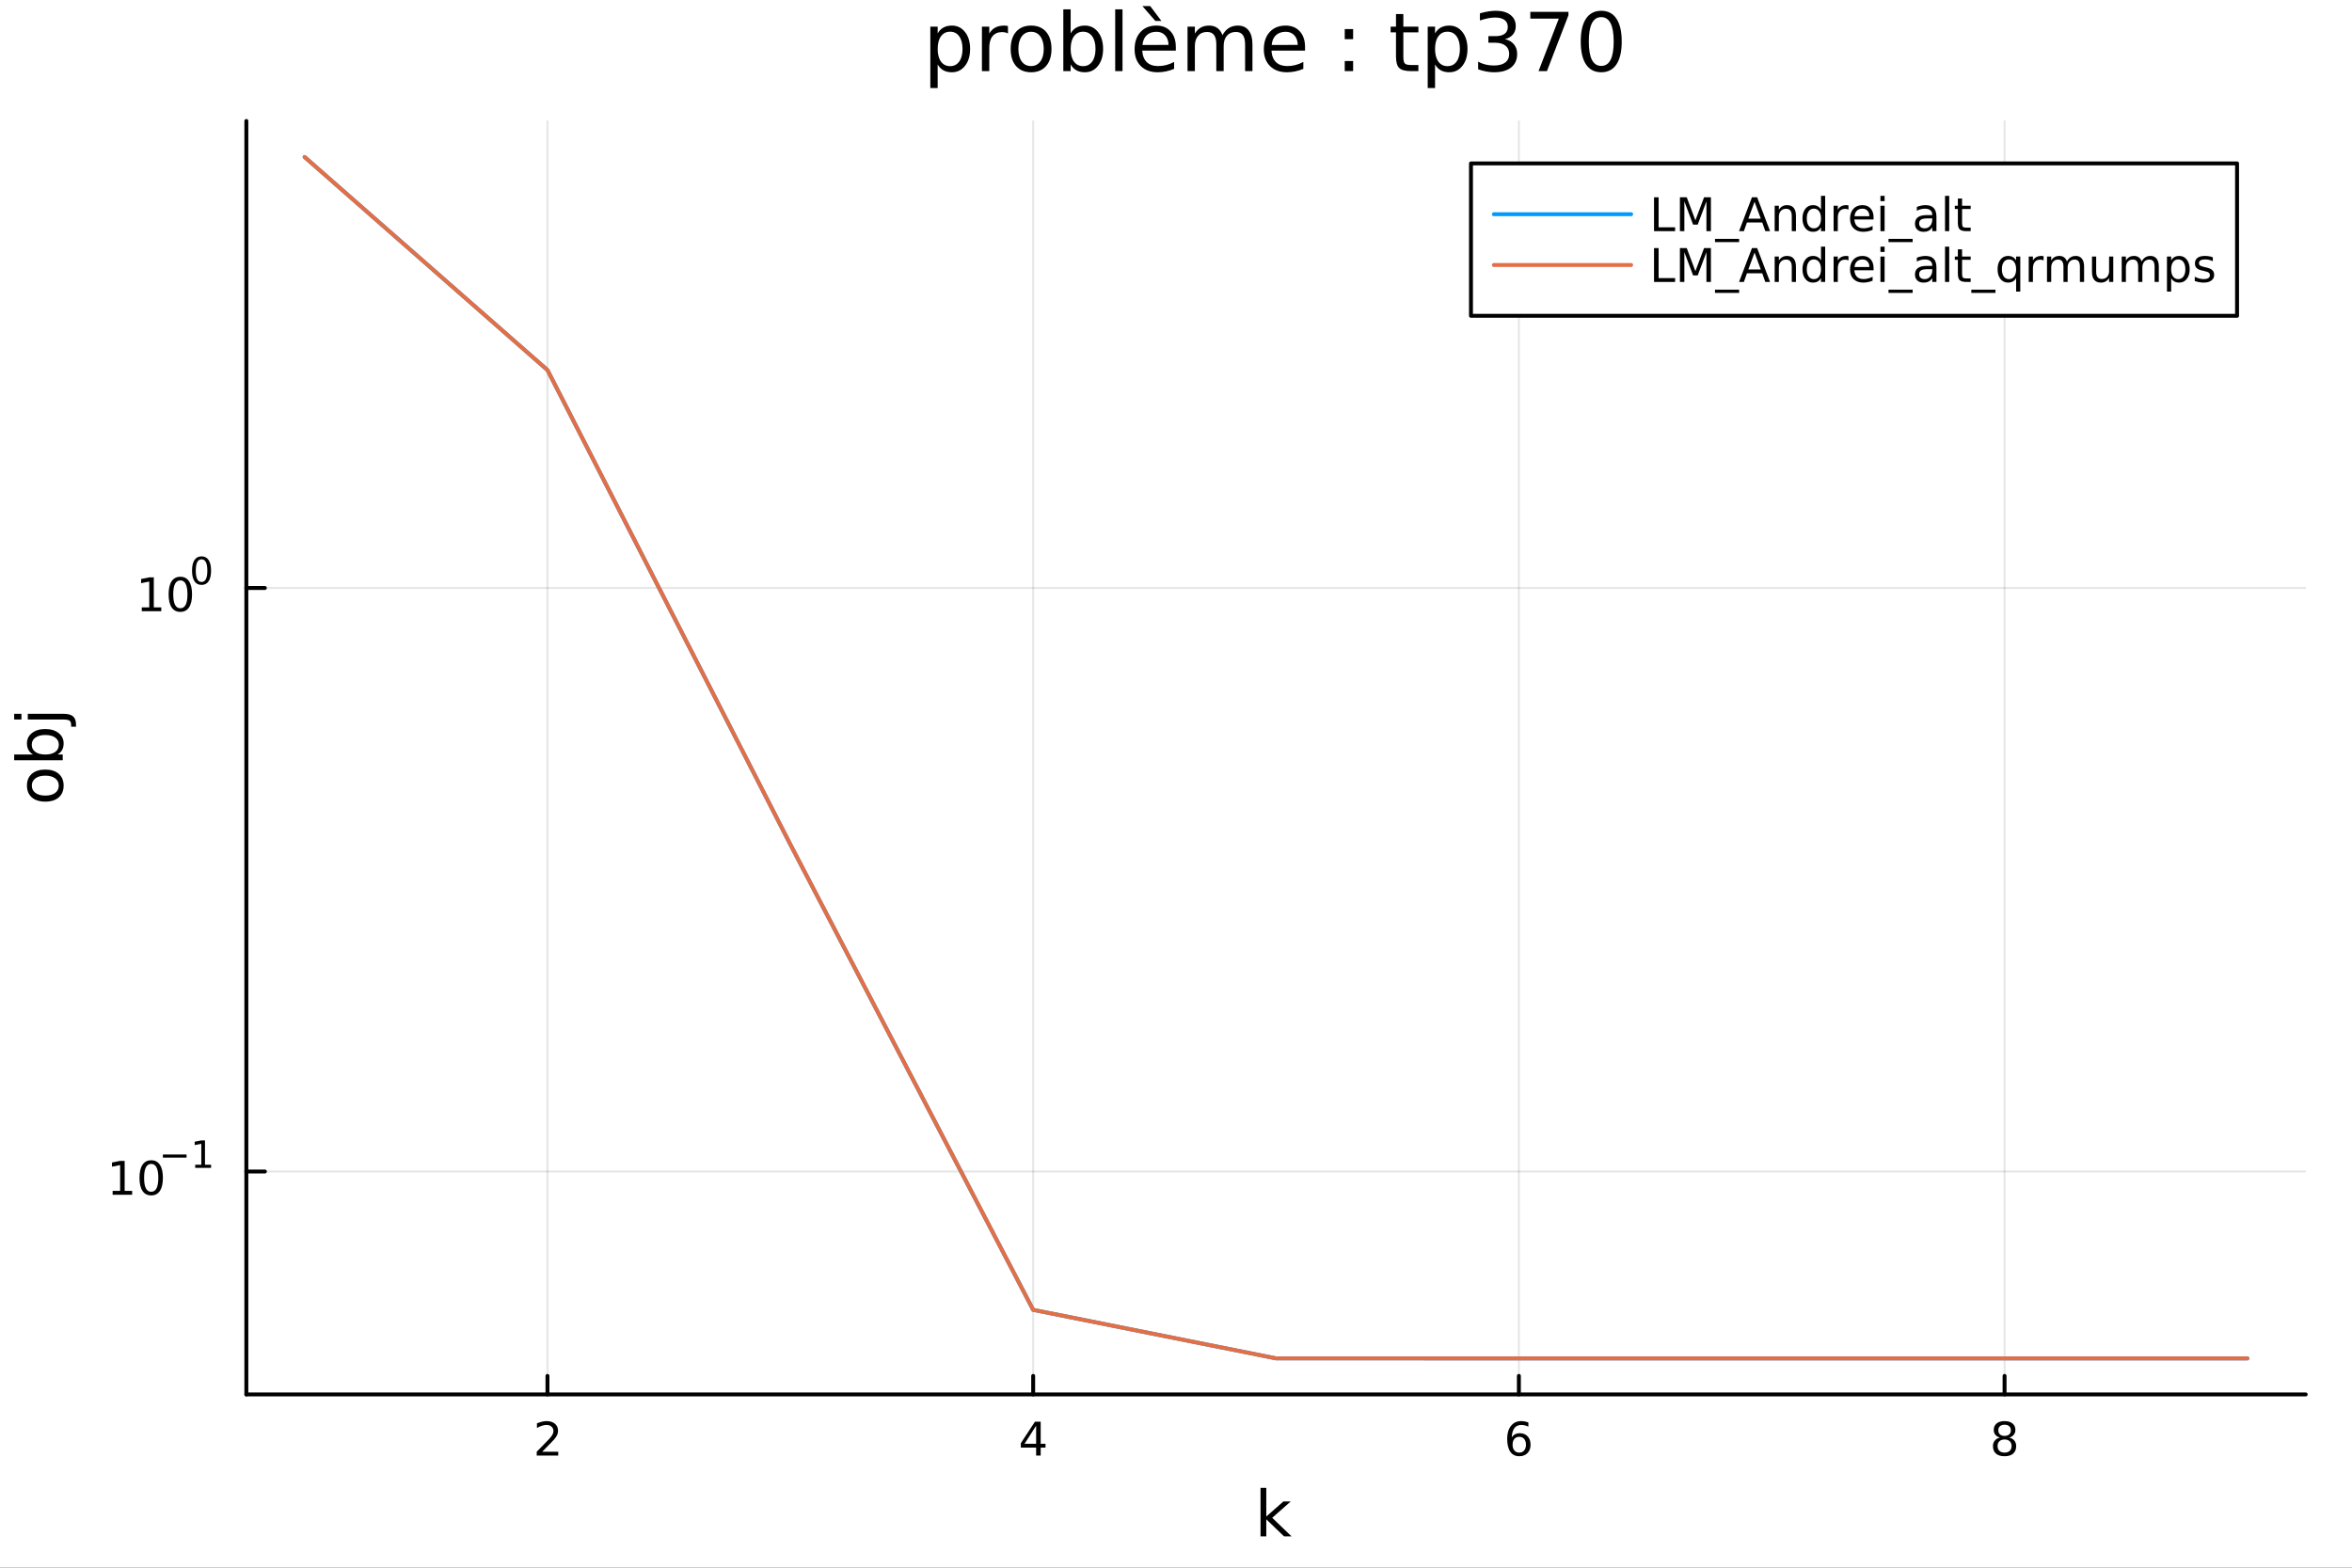 <?xml version="1.0" encoding="utf-8"?>
<svg xmlns="http://www.w3.org/2000/svg" xmlns:xlink="http://www.w3.org/1999/xlink" width="600" height="400" viewBox="0 0 2400 1600">
<rect x="0" y="0" width="2400" height="1600" fill="#333333" stroke="none"/>
<defs>
  <clipPath id="clip690">
    <rect x="0" y="0" width="2400" height="1600"/>
  </clipPath>
</defs>
<path clip-path="url(#clip690)" d="M0 1600 L2400 1600 L2400 0 L0 0  Z" fill="#ffffff" fill-rule="evenodd" fill-opacity="1"/>
<defs>
  <clipPath id="clip691">
    <rect x="480" y="0" width="1681" height="1600"/>
  </clipPath>
</defs>
<path clip-path="url(#clip690)" d="M251.372 1423.18 L2352.76 1423.18 L2352.76 123.472 L251.372 123.472  Z" fill="#ffffff" fill-rule="evenodd" fill-opacity="1"/>
<defs>
  <clipPath id="clip692">
    <rect x="251" y="123" width="2102" height="1301"/>
  </clipPath>
</defs>
<polyline clip-path="url(#clip692)" style="stroke:#000000; stroke-linecap:round; stroke-linejoin:round; stroke-width:2; stroke-opacity:0.1; fill:none" points="558.65,1423.18 558.65,123.472 "/>
<polyline clip-path="url(#clip692)" style="stroke:#000000; stroke-linecap:round; stroke-linejoin:round; stroke-width:2; stroke-opacity:0.1; fill:none" points="1054.26,1423.18 1054.26,123.472 "/>
<polyline clip-path="url(#clip692)" style="stroke:#000000; stroke-linecap:round; stroke-linejoin:round; stroke-width:2; stroke-opacity:0.1; fill:none" points="1549.87,1423.18 1549.87,123.472 "/>
<polyline clip-path="url(#clip692)" style="stroke:#000000; stroke-linecap:round; stroke-linejoin:round; stroke-width:2; stroke-opacity:0.1; fill:none" points="2045.48,1423.18 2045.48,123.472 "/>
<polyline clip-path="url(#clip690)" style="stroke:#000000; stroke-linecap:round; stroke-linejoin:round; stroke-width:4; stroke-opacity:1; fill:none" points="251.372,1423.18 2352.76,1423.18 "/>
<polyline clip-path="url(#clip690)" style="stroke:#000000; stroke-linecap:round; stroke-linejoin:round; stroke-width:4; stroke-opacity:1; fill:none" points="558.65,1423.18 558.65,1404.28 "/>
<polyline clip-path="url(#clip690)" style="stroke:#000000; stroke-linecap:round; stroke-linejoin:round; stroke-width:4; stroke-opacity:1; fill:none" points="1054.26,1423.18 1054.26,1404.28 "/>
<polyline clip-path="url(#clip690)" style="stroke:#000000; stroke-linecap:round; stroke-linejoin:round; stroke-width:4; stroke-opacity:1; fill:none" points="1549.87,1423.18 1549.87,1404.28 "/>
<polyline clip-path="url(#clip690)" style="stroke:#000000; stroke-linecap:round; stroke-linejoin:round; stroke-width:4; stroke-opacity:1; fill:none" points="2045.48,1423.18 2045.48,1404.28 "/>
<path clip-path="url(#clip690)" d="M553.303 1481.64 L569.622 1481.64 L569.622 1485.58 L547.678 1485.58 L547.678 1481.64 Q550.34 1478.89 554.923 1474.26 Q559.53 1469.61 560.71 1468.27 Q562.956 1465.74 563.835 1464.01 Q564.738 1462.25 564.738 1460.56 Q564.738 1457.8 562.793 1456.07 Q560.872 1454.33 557.77 1454.33 Q555.571 1454.33 553.118 1455.09 Q550.687 1455.86 547.909 1457.41 L547.909 1452.69 Q550.733 1451.55 553.187 1450.97 Q555.641 1450.39 557.678 1450.39 Q563.048 1450.39 566.243 1453.08 Q569.437 1455.77 569.437 1460.26 Q569.437 1462.39 568.627 1464.31 Q567.84 1466.2 565.733 1468.8 Q565.155 1469.47 562.053 1472.69 Q558.951 1475.88 553.303 1481.64 Z" fill="#000000" fill-rule="nonzero" fill-opacity="1" /><path clip-path="url(#clip690)" d="M1057.27 1455.09 L1045.46 1473.54 L1057.27 1473.54 L1057.27 1455.09 M1056.04 1451.02 L1061.92 1451.02 L1061.92 1473.54 L1066.85 1473.54 L1066.85 1477.43 L1061.92 1477.43 L1061.92 1485.58 L1057.27 1485.58 L1057.27 1477.43 L1041.67 1477.43 L1041.67 1472.92 L1056.04 1451.02 Z" fill="#000000" fill-rule="nonzero" fill-opacity="1" /><path clip-path="url(#clip690)" d="M1550.27 1466.44 Q1547.13 1466.44 1545.27 1468.59 Q1543.45 1470.74 1543.45 1474.49 Q1543.45 1478.22 1545.27 1480.39 Q1547.13 1482.55 1550.27 1482.55 Q1553.42 1482.55 1555.25 1480.39 Q1557.1 1478.22 1557.1 1474.49 Q1557.1 1470.74 1555.25 1468.59 Q1553.42 1466.44 1550.27 1466.44 M1559.56 1451.78 L1559.56 1456.04 Q1557.8 1455.21 1555.99 1454.77 Q1554.21 1454.33 1552.45 1454.33 Q1547.82 1454.33 1545.37 1457.45 Q1542.94 1460.58 1542.59 1466.9 Q1543.95 1464.89 1546.01 1463.82 Q1548.07 1462.73 1550.55 1462.73 Q1555.76 1462.73 1558.77 1465.9 Q1561.8 1469.05 1561.8 1474.49 Q1561.8 1479.82 1558.65 1483.03 Q1555.51 1486.25 1550.27 1486.25 Q1544.28 1486.25 1541.11 1481.67 Q1537.94 1477.06 1537.94 1468.33 Q1537.94 1460.14 1541.82 1455.28 Q1545.71 1450.39 1552.26 1450.39 Q1554.02 1450.39 1555.81 1450.74 Q1557.61 1451.09 1559.56 1451.78 Z" fill="#000000" fill-rule="nonzero" fill-opacity="1" /><path clip-path="url(#clip690)" d="M2045.48 1469.17 Q2042.14 1469.17 2040.22 1470.95 Q2038.33 1472.73 2038.33 1475.86 Q2038.33 1478.98 2040.22 1480.77 Q2042.14 1482.55 2045.48 1482.55 Q2048.81 1482.55 2050.73 1480.77 Q2052.65 1478.96 2052.65 1475.86 Q2052.65 1472.73 2050.73 1470.95 Q2048.83 1469.17 2045.48 1469.17 M2040.8 1467.18 Q2037.79 1466.44 2036.1 1464.38 Q2034.44 1462.32 2034.44 1459.35 Q2034.44 1455.21 2037.38 1452.8 Q2040.34 1450.39 2045.48 1450.39 Q2050.64 1450.39 2053.58 1452.8 Q2056.52 1455.21 2056.52 1459.35 Q2056.52 1462.32 2054.83 1464.38 Q2053.16 1466.44 2050.18 1467.18 Q2053.56 1467.96 2055.43 1470.26 Q2057.33 1472.55 2057.33 1475.86 Q2057.33 1480.88 2054.25 1483.57 Q2051.2 1486.25 2045.48 1486.25 Q2039.76 1486.25 2036.68 1483.57 Q2033.63 1480.88 2033.63 1475.86 Q2033.63 1472.55 2035.52 1470.26 Q2037.42 1467.96 2040.8 1467.18 M2039.09 1459.79 Q2039.09 1462.48 2040.76 1463.98 Q2042.45 1465.49 2045.48 1465.49 Q2048.49 1465.49 2050.18 1463.98 Q2051.89 1462.48 2051.89 1459.79 Q2051.89 1457.11 2050.18 1455.6 Q2048.49 1454.1 2045.48 1454.1 Q2042.45 1454.1 2040.76 1455.6 Q2039.09 1457.11 2039.09 1459.79 Z" fill="#000000" fill-rule="nonzero" fill-opacity="1" /><path clip-path="url(#clip690)" d="M1286.25 1518.52 L1292.13 1518.52 L1292.13 1547.77 L1309.61 1532.4 L1317.09 1532.4 L1298.18 1549.07 L1317.88 1568.04 L1310.24 1568.04 L1292.13 1550.63 L1292.13 1568.04 L1286.25 1568.04 L1286.25 1518.52 Z" fill="#000000" fill-rule="nonzero" fill-opacity="1" /><polyline clip-path="url(#clip692)" style="stroke:#000000; stroke-linecap:round; stroke-linejoin:round; stroke-width:2; stroke-opacity:0.1; fill:none" points="251.372,1195.64 2352.76,1195.64 "/>
<polyline clip-path="url(#clip692)" style="stroke:#000000; stroke-linecap:round; stroke-linejoin:round; stroke-width:2; stroke-opacity:0.1; fill:none" points="251.372,600.1 2352.76,600.1 "/>
<polyline clip-path="url(#clip690)" style="stroke:#000000; stroke-linecap:round; stroke-linejoin:round; stroke-width:4; stroke-opacity:1; fill:none" points="251.372,1423.18 251.372,123.472 "/>
<polyline clip-path="url(#clip690)" style="stroke:#000000; stroke-linecap:round; stroke-linejoin:round; stroke-width:4; stroke-opacity:1; fill:none" points="251.372,1195.64 270.27,1195.64 "/>
<polyline clip-path="url(#clip690)" style="stroke:#000000; stroke-linecap:round; stroke-linejoin:round; stroke-width:4; stroke-opacity:1; fill:none" points="251.372,600.1 270.27,600.1 "/>
<path clip-path="url(#clip690)" d="M114.931 1215.43 L122.57 1215.43 L122.57 1189.07 L114.26 1190.74 L114.26 1186.48 L122.524 1184.81 L127.2 1184.81 L127.2 1215.43 L134.839 1215.43 L134.839 1219.37 L114.931 1219.37 L114.931 1215.43 Z" fill="#000000" fill-rule="nonzero" fill-opacity="1" /><path clip-path="url(#clip690)" d="M154.283 1187.89 Q150.672 1187.89 148.843 1191.45 Q147.038 1194.99 147.038 1202.12 Q147.038 1209.23 148.843 1212.8 Q150.672 1216.34 154.283 1216.34 Q157.917 1216.34 159.723 1212.8 Q161.552 1209.23 161.552 1202.12 Q161.552 1194.99 159.723 1191.45 Q157.917 1187.89 154.283 1187.89 M154.283 1184.18 Q160.093 1184.18 163.149 1188.79 Q166.227 1193.37 166.227 1202.12 Q166.227 1210.85 163.149 1215.46 Q160.093 1220.04 154.283 1220.04 Q148.473 1220.04 145.394 1215.46 Q142.339 1210.85 142.339 1202.12 Q142.339 1193.37 145.394 1188.79 Q148.473 1184.18 154.283 1184.18 Z" fill="#000000" fill-rule="nonzero" fill-opacity="1" /><path clip-path="url(#clip690)" d="M166.227 1178.29 L190.339 1178.29 L190.339 1181.48 L166.227 1181.48 L166.227 1178.29 Z" fill="#000000" fill-rule="nonzero" fill-opacity="1" /><path clip-path="url(#clip690)" d="M199.197 1188.76 L205.404 1188.76 L205.404 1167.34 L198.652 1168.69 L198.652 1165.23 L205.366 1163.88 L209.166 1163.88 L209.166 1188.76 L215.372 1188.76 L215.372 1191.96 L199.197 1191.96 L199.197 1188.76 Z" fill="#000000" fill-rule="nonzero" fill-opacity="1" /><path clip-path="url(#clip690)" d="M144.667 619.892 L152.305 619.892 L152.305 593.527 L143.995 595.193 L143.995 590.934 L152.259 589.268 L156.935 589.268 L156.935 619.892 L164.574 619.892 L164.574 623.828 L144.667 623.828 L144.667 619.892 Z" fill="#000000" fill-rule="nonzero" fill-opacity="1" /><path clip-path="url(#clip690)" d="M184.018 592.346 Q180.407 592.346 178.578 595.911 Q176.773 599.453 176.773 606.582 Q176.773 613.689 178.578 617.254 Q180.407 620.795 184.018 620.795 Q187.652 620.795 189.458 617.254 Q191.287 613.689 191.287 606.582 Q191.287 599.453 189.458 595.911 Q187.652 592.346 184.018 592.346 M184.018 588.643 Q189.828 588.643 192.884 593.249 Q195.963 597.832 195.963 606.582 Q195.963 615.309 192.884 619.916 Q189.828 624.499 184.018 624.499 Q178.208 624.499 175.129 619.916 Q172.074 615.309 172.074 606.582 Q172.074 597.832 175.129 593.249 Q178.208 588.643 184.018 588.643 Z" fill="#000000" fill-rule="nonzero" fill-opacity="1" /><path clip-path="url(#clip690)" d="M205.667 570.839 Q202.733 570.839 201.248 573.735 Q199.781 576.613 199.781 582.405 Q199.781 588.179 201.248 591.076 Q202.733 593.953 205.667 593.953 Q208.62 593.953 210.087 591.076 Q211.573 588.179 211.573 582.405 Q211.573 576.613 210.087 573.735 Q208.62 570.839 205.667 570.839 M205.667 567.829 Q210.388 567.829 212.871 571.572 Q215.372 575.296 215.372 582.405 Q215.372 589.496 212.871 593.239 Q210.388 596.963 205.667 596.963 Q200.947 596.963 198.445 593.239 Q195.963 589.496 195.963 582.405 Q195.963 575.296 198.445 571.572 Q200.947 567.829 205.667 567.829 Z" fill="#000000" fill-rule="nonzero" fill-opacity="1" /><path clip-path="url(#clip690)" d="M32.462 801.797 Q32.462 806.507 36.154 809.244 Q39.815 811.982 46.212 811.982 Q52.609 811.982 56.302 809.276 Q59.962 806.539 59.962 801.797 Q59.962 797.118 56.27 794.381 Q52.578 791.643 46.212 791.643 Q39.878 791.643 36.186 794.381 Q32.462 797.118 32.462 801.797 M27.497 801.797 Q27.497 794.158 32.462 789.797 Q37.427 785.437 46.212 785.437 Q54.965 785.437 59.962 789.797 Q64.927 794.158 64.927 801.797 Q64.927 809.467 59.962 813.828 Q54.965 818.156 46.212 818.156 Q37.427 818.156 32.462 813.828 Q27.497 809.467 27.497 801.797 Z" fill="#000000" fill-rule="nonzero" fill-opacity="1" /><path clip-path="url(#clip690)" d="M46.212 750.139 Q39.751 750.139 36.09 752.812 Q32.398 755.454 32.398 760.101 Q32.398 764.748 36.09 767.422 Q39.751 770.064 46.212 770.064 Q52.673 770.064 56.365 767.422 Q60.026 764.748 60.026 760.101 Q60.026 755.454 56.365 752.812 Q52.673 750.139 46.212 750.139 M33.767 770.064 Q30.584 768.218 29.056 765.417 Q27.497 762.584 27.497 758.669 Q27.497 752.176 32.653 748.134 Q37.809 744.06 46.212 744.06 Q54.615 744.06 59.771 748.134 Q64.927 752.176 64.927 758.669 Q64.927 762.584 63.399 765.417 Q61.84 768.218 58.657 770.064 L64.004 770.064 L64.004 775.952 L14.479 775.952 L14.479 770.064 L33.767 770.064 Z" fill="#000000" fill-rule="nonzero" fill-opacity="1" /><path clip-path="url(#clip690)" d="M28.356 734.352 L28.356 728.495 L64.641 728.495 Q71.452 728.495 74.508 731.105 Q77.563 733.684 77.563 739.445 L77.563 741.673 L72.598 741.673 L72.598 740.113 Q72.598 736.771 71.038 735.561 Q69.51 734.352 64.641 734.352 L28.356 734.352 M14.479 734.352 L14.479 728.495 L21.895 728.495 L21.895 734.352 L14.479 734.352 Z" fill="#000000" fill-rule="nonzero" fill-opacity="1" /><path clip-path="url(#clip690)" d="M956.805 65.77 L956.805 89.833 L949.311 89.833 L949.311 27.206 L956.805 27.206 L956.805 34.092 Q959.155 30.041 962.72 28.097 Q966.325 26.112 971.308 26.112 Q979.572 26.112 984.716 32.675 Q989.901 39.237 989.901 49.931 Q989.901 60.626 984.716 67.188 Q979.572 73.751 971.308 73.751 Q966.325 73.751 962.72 71.806 Q959.155 69.821 956.805 65.77 M982.164 49.931 Q982.164 41.708 978.761 37.05 Q975.399 32.35 969.485 32.35 Q963.57 32.35 960.168 37.05 Q956.805 41.708 956.805 49.931 Q956.805 58.155 960.168 62.854 Q963.57 67.512 969.485 67.512 Q975.399 67.512 978.761 62.854 Q982.164 58.155 982.164 49.931 Z" fill="#000000" fill-rule="nonzero" fill-opacity="1" /><path clip-path="url(#clip690)" d="M1028.55 34.173 Q1027.29 33.444 1025.79 33.12 Q1024.33 32.756 1022.55 32.756 Q1016.23 32.756 1012.83 36.888 Q1009.47 40.979 1009.47 48.676 L1009.47 72.576 L1001.97 72.576 L1001.97 27.206 L1009.47 27.206 L1009.47 34.254 Q1011.82 30.122 1015.58 28.138 Q1019.35 26.112 1024.74 26.112 Q1025.51 26.112 1026.44 26.234 Q1027.37 26.315 1028.51 26.517 L1028.55 34.173 Z" fill="#000000" fill-rule="nonzero" fill-opacity="1" /><path clip-path="url(#clip690)" d="M1052.12 32.431 Q1046.13 32.431 1042.64 37.131 Q1039.16 41.789 1039.16 49.931 Q1039.16 58.074 1042.6 62.773 Q1046.09 67.431 1052.12 67.431 Q1058.08 67.431 1061.56 62.732 Q1065.05 58.033 1065.05 49.931 Q1065.05 41.87 1061.56 37.171 Q1058.08 32.431 1052.12 32.431 M1052.12 26.112 Q1061.85 26.112 1067.4 32.431 Q1072.94 38.751 1072.94 49.931 Q1072.94 61.071 1067.4 67.431 Q1061.85 73.751 1052.12 73.751 Q1042.36 73.751 1036.81 67.431 Q1031.3 61.071 1031.3 49.931 Q1031.3 38.751 1036.81 32.431 Q1042.36 26.112 1052.12 26.112 Z" fill="#000000" fill-rule="nonzero" fill-opacity="1" /><path clip-path="url(#clip690)" d="M1117.87 49.931 Q1117.87 41.708 1114.47 37.05 Q1111.1 32.35 1105.19 32.35 Q1099.28 32.35 1095.87 37.05 Q1092.51 41.708 1092.51 49.931 Q1092.51 58.155 1095.87 62.854 Q1099.28 67.512 1105.19 67.512 Q1111.1 67.512 1114.47 62.854 Q1117.87 58.155 1117.87 49.931 M1092.51 34.092 Q1094.86 30.041 1098.43 28.097 Q1102.03 26.112 1107.01 26.112 Q1115.28 26.112 1120.42 32.675 Q1125.61 39.237 1125.61 49.931 Q1125.61 60.626 1120.42 67.188 Q1115.28 73.751 1107.01 73.751 Q1102.03 73.751 1098.43 71.806 Q1094.86 69.821 1092.51 65.77 L1092.51 72.576 L1085.02 72.576 L1085.02 9.544 L1092.51 9.544 L1092.51 34.092 Z" fill="#000000" fill-rule="nonzero" fill-opacity="1" /><path clip-path="url(#clip690)" d="M1137.96 9.544 L1145.42 9.544 L1145.42 72.576 L1137.96 72.576 L1137.96 9.544 Z" fill="#000000" fill-rule="nonzero" fill-opacity="1" /><path clip-path="url(#clip690)" d="M1199.82 48.028 L1199.82 51.673 L1165.55 51.673 Q1166.03 59.37 1170.17 63.421 Q1174.34 67.431 1181.75 67.431 Q1186.05 67.431 1190.06 66.378 Q1194.11 65.325 1198.08 63.218 L1198.08 70.267 Q1194.07 71.968 1189.85 72.86 Q1185.64 73.751 1181.31 73.751 Q1170.45 73.751 1164.09 67.431 Q1157.77 61.112 1157.77 50.337 Q1157.77 39.197 1163.77 32.675 Q1169.8 26.112 1180.01 26.112 Q1189.17 26.112 1194.47 32.026 Q1199.82 37.9 1199.82 48.028 M1192.37 45.84 Q1192.28 39.723 1188.92 36.077 Q1185.6 32.431 1180.09 32.431 Q1173.85 32.431 1170.09 35.956 Q1166.36 39.48 1165.79 45.88 L1192.37 45.84 M1173.69 6.222 L1185.11 21.373 L1178.92 21.373 L1165.71 6.222 L1173.69 6.222 Z" fill="#000000" fill-rule="nonzero" fill-opacity="1" /><path clip-path="url(#clip690)" d="M1247.38 35.915 Q1250.17 30.892 1254.06 28.502 Q1257.95 26.112 1263.22 26.112 Q1270.3 26.112 1274.15 31.095 Q1278 36.037 1278 45.192 L1278 72.576 L1270.51 72.576 L1270.51 45.435 Q1270.51 38.913 1268.2 35.753 Q1265.89 32.594 1261.15 32.594 Q1255.36 32.594 1251.99 36.442 Q1248.63 40.29 1248.63 46.934 L1248.63 72.576 L1241.14 72.576 L1241.14 45.435 Q1241.14 38.873 1238.83 35.753 Q1236.52 32.594 1231.7 32.594 Q1225.99 32.594 1222.63 36.482 Q1219.26 40.331 1219.26 46.934 L1219.26 72.576 L1211.77 72.576 L1211.77 27.206 L1219.26 27.206 L1219.26 34.254 Q1221.82 30.082 1225.38 28.097 Q1228.95 26.112 1233.85 26.112 Q1238.79 26.112 1242.23 28.624 Q1245.72 31.135 1247.38 35.915 Z" fill="#000000" fill-rule="nonzero" fill-opacity="1" /><path clip-path="url(#clip690)" d="M1331.68 48.028 L1331.68 51.673 L1297.41 51.673 Q1297.89 59.37 1302.02 63.421 Q1306.2 67.431 1313.61 67.431 Q1317.9 67.431 1321.91 66.378 Q1325.96 65.325 1329.93 63.218 L1329.93 70.267 Q1325.92 71.968 1321.71 72.86 Q1317.5 73.751 1313.16 73.751 Q1302.31 73.751 1295.95 67.431 Q1289.63 61.112 1289.63 50.337 Q1289.63 39.197 1295.62 32.675 Q1301.66 26.112 1311.87 26.112 Q1321.02 26.112 1326.33 32.026 Q1331.68 37.9 1331.68 48.028 M1324.22 45.84 Q1324.14 39.723 1320.78 36.077 Q1317.46 32.431 1311.95 32.431 Q1305.71 32.431 1301.94 35.956 Q1298.22 39.48 1297.65 45.88 L1324.22 45.84 Z" fill="#000000" fill-rule="nonzero" fill-opacity="1" /><path clip-path="url(#clip690)" d="M1372.19 62.287 L1380.73 62.287 L1380.73 72.576 L1372.19 72.576 L1372.19 62.287 M1372.19 29.677 L1380.73 29.677 L1380.73 39.966 L1372.19 39.966 L1372.19 29.677 Z" fill="#000000" fill-rule="nonzero" fill-opacity="1" /><path clip-path="url(#clip690)" d="M1431.98 14.324 L1431.98 27.206 L1447.33 27.206 L1447.33 32.999 L1431.98 32.999 L1431.98 57.628 Q1431.98 63.178 1433.48 64.758 Q1435.01 66.338 1439.67 66.338 L1447.33 66.338 L1447.33 72.576 L1439.67 72.576 Q1431.04 72.576 1427.76 69.376 Q1424.48 66.135 1424.48 57.628 L1424.48 32.999 L1419.01 32.999 L1419.01 27.206 L1424.48 27.206 L1424.48 14.324 L1431.98 14.324 Z" fill="#000000" fill-rule="nonzero" fill-opacity="1" /><path clip-path="url(#clip690)" d="M1464.34 65.77 L1464.34 89.833 L1456.85 89.833 L1456.85 27.206 L1464.34 27.206 L1464.34 34.092 Q1466.69 30.041 1470.26 28.097 Q1473.86 26.112 1478.85 26.112 Q1487.11 26.112 1492.25 32.675 Q1497.44 39.237 1497.44 49.931 Q1497.44 60.626 1492.25 67.188 Q1487.11 73.751 1478.85 73.751 Q1473.86 73.751 1470.26 71.806 Q1466.69 69.821 1464.34 65.77 M1489.7 49.931 Q1489.7 41.708 1486.3 37.05 Q1482.94 32.35 1477.02 32.35 Q1471.11 32.35 1467.71 37.05 Q1464.34 41.708 1464.34 49.931 Q1464.34 58.155 1467.71 62.854 Q1471.11 67.512 1477.02 67.512 Q1482.94 67.512 1486.3 62.854 Q1489.7 58.155 1489.7 49.931 Z" fill="#000000" fill-rule="nonzero" fill-opacity="1" /><path clip-path="url(#clip690)" d="M1535.64 39.966 Q1541.51 41.222 1544.79 45.192 Q1548.12 49.162 1548.12 54.995 Q1548.12 63.948 1541.96 68.849 Q1535.8 73.751 1524.46 73.751 Q1520.65 73.751 1516.6 72.981 Q1512.59 72.252 1508.3 70.753 L1508.3 62.854 Q1511.7 64.839 1515.75 65.852 Q1519.8 66.864 1524.22 66.864 Q1531.91 66.864 1535.92 63.826 Q1539.97 60.788 1539.97 54.995 Q1539.97 49.648 1536.21 46.65 Q1532.48 43.612 1525.8 43.612 L1518.75 43.612 L1518.75 36.888 L1526.12 36.888 Q1532.16 36.888 1535.36 34.498 Q1538.56 32.067 1538.56 27.53 Q1538.56 22.871 1535.23 20.4 Q1531.95 17.889 1525.8 17.889 Q1522.43 17.889 1518.58 18.618 Q1514.74 19.347 1510.12 20.887 L1510.12 13.595 Q1514.78 12.299 1518.83 11.65 Q1522.92 11.002 1526.52 11.002 Q1535.84 11.002 1541.27 15.256 Q1546.7 19.469 1546.7 26.679 Q1546.7 31.702 1543.82 35.186 Q1540.95 38.629 1535.64 39.966 Z" fill="#000000" fill-rule="nonzero" fill-opacity="1" /><path clip-path="url(#clip690)" d="M1561.56 12.096 L1600.45 12.096 L1600.45 15.58 L1578.5 72.576 L1569.95 72.576 L1590.61 18.983 L1561.56 18.983 L1561.56 12.096 Z" fill="#000000" fill-rule="nonzero" fill-opacity="1" /><path clip-path="url(#clip690)" d="M1633.91 17.484 Q1627.59 17.484 1624.39 23.722 Q1621.23 29.92 1621.23 42.397 Q1621.23 54.833 1624.39 61.071 Q1627.59 67.269 1633.91 67.269 Q1640.27 67.269 1643.43 61.071 Q1646.63 54.833 1646.63 42.397 Q1646.63 29.92 1643.43 23.722 Q1640.27 17.484 1633.91 17.484 M1633.91 11.002 Q1644.08 11.002 1649.43 19.064 Q1654.82 27.084 1654.82 42.397 Q1654.82 57.669 1649.43 65.73 Q1644.08 73.751 1633.91 73.751 Q1623.75 73.751 1618.36 65.73 Q1613.01 57.669 1613.01 42.397 Q1613.01 27.084 1618.36 19.064 Q1623.75 11.002 1633.91 11.002 Z" fill="#000000" fill-rule="nonzero" fill-opacity="1" /><polyline clip-path="url(#clip692)" style="stroke:#009af9; stroke-linecap:round; stroke-linejoin:round; stroke-width:4; stroke-opacity:1; fill:none" points="310.845,160.256 558.65,377.698 806.455,861.833 1054.26,1336.86 1302.06,1386.36 1549.87,1386.4 1797.67,1386.4 2045.48,1386.4 2293.28,1386.4 "/>
<polyline clip-path="url(#clip692)" style="stroke:#e26f46; stroke-linecap:round; stroke-linejoin:round; stroke-width:4; stroke-opacity:1; fill:none" points="310.845,160.256 558.65,377.698 806.455,861.833 1054.26,1336.86 1302.06,1386.36 1549.87,1386.4 1797.67,1386.4 2045.48,1386.4 2293.28,1386.4 "/>
<path clip-path="url(#clip690)" d="M1501 322.316 L2282.71 322.316 L2282.71 166.796 L1501 166.796  Z" fill="#ffffff" fill-rule="evenodd" fill-opacity="1"/>
<polyline clip-path="url(#clip690)" style="stroke:#000000; stroke-linecap:round; stroke-linejoin:round; stroke-width:4; stroke-opacity:1; fill:none" points="1501,322.316 2282.71,322.316 2282.71,166.796 1501,166.796 1501,322.316 "/>
<polyline clip-path="url(#clip690)" style="stroke:#009af9; stroke-linecap:round; stroke-linejoin:round; stroke-width:4; stroke-opacity:1; fill:none" points="1524.35,218.636 1664.44,218.636 "/>
<path clip-path="url(#clip690)" d="M1687.79 201.356 L1692.47 201.356 L1692.47 231.981 L1709.29 231.981 L1709.29 235.916 L1687.79 235.916 L1687.79 201.356 Z" fill="#000000" fill-rule="nonzero" fill-opacity="1" /><path clip-path="url(#clip690)" d="M1714.2 201.356 L1721.17 201.356 L1729.99 224.874 L1738.85 201.356 L1745.82 201.356 L1745.82 235.916 L1741.26 235.916 L1741.26 205.569 L1732.35 229.272 L1727.65 229.272 L1718.74 205.569 L1718.74 235.916 L1714.2 235.916 L1714.2 201.356 Z" fill="#000000" fill-rule="nonzero" fill-opacity="1" /><path clip-path="url(#clip690)" d="M1774.62 243.786 L1774.62 247.096 L1749.99 247.096 L1749.99 243.786 L1774.62 243.786 Z" fill="#000000" fill-rule="nonzero" fill-opacity="1" /><path clip-path="url(#clip690)" d="M1790.36 205.962 L1784.02 223.161 L1796.72 223.161 L1790.36 205.962 M1787.72 201.356 L1793.02 201.356 L1806.19 235.916 L1801.33 235.916 L1798.18 227.05 L1782.6 227.05 L1779.46 235.916 L1774.53 235.916 L1787.72 201.356 Z" fill="#000000" fill-rule="nonzero" fill-opacity="1" /><path clip-path="url(#clip690)" d="M1832.6 220.268 L1832.6 235.916 L1828.34 235.916 L1828.34 220.407 Q1828.34 216.726 1826.91 214.897 Q1825.47 213.069 1822.6 213.069 Q1819.16 213.069 1817.16 215.268 Q1815.17 217.467 1815.17 221.263 L1815.17 235.916 L1810.89 235.916 L1810.89 209.99 L1815.17 209.99 L1815.17 214.018 Q1816.7 211.68 1818.76 210.522 Q1820.84 209.365 1823.55 209.365 Q1828.02 209.365 1830.31 212.143 Q1832.6 214.897 1832.6 220.268 Z" fill="#000000" fill-rule="nonzero" fill-opacity="1" /><path clip-path="url(#clip690)" d="M1858.16 213.925 L1858.16 199.897 L1862.42 199.897 L1862.42 235.916 L1858.16 235.916 L1858.16 232.027 Q1856.82 234.342 1854.76 235.476 Q1852.72 236.587 1849.85 236.587 Q1845.15 236.587 1842.19 232.837 Q1839.25 229.087 1839.25 222.976 Q1839.25 216.865 1842.19 213.115 Q1845.15 209.365 1849.85 209.365 Q1852.72 209.365 1854.76 210.499 Q1856.82 211.61 1858.16 213.925 M1843.65 222.976 Q1843.65 227.675 1845.57 230.36 Q1847.51 233.022 1850.89 233.022 Q1854.27 233.022 1856.22 230.36 Q1858.16 227.675 1858.16 222.976 Q1858.16 218.277 1856.22 215.615 Q1854.27 212.93 1850.89 212.93 Q1847.51 212.93 1845.57 215.615 Q1843.65 218.277 1843.65 222.976 Z" fill="#000000" fill-rule="nonzero" fill-opacity="1" /><path clip-path="url(#clip690)" d="M1886.21 213.971 Q1885.5 213.555 1884.64 213.37 Q1883.81 213.161 1882.79 213.161 Q1879.18 213.161 1877.23 215.522 Q1875.31 217.86 1875.31 222.258 L1875.31 235.916 L1871.03 235.916 L1871.03 209.99 L1875.31 209.99 L1875.31 214.018 Q1876.65 211.657 1878.81 210.522 Q1880.96 209.365 1884.04 209.365 Q1884.48 209.365 1885.01 209.434 Q1885.54 209.481 1886.19 209.596 L1886.21 213.971 Z" fill="#000000" fill-rule="nonzero" fill-opacity="1" /><path clip-path="url(#clip690)" d="M1911.82 221.888 L1911.82 223.971 L1892.23 223.971 Q1892.51 228.369 1894.87 230.684 Q1897.26 232.976 1901.49 232.976 Q1903.95 232.976 1906.24 232.374 Q1908.55 231.772 1910.82 230.569 L1910.82 234.596 Q1908.53 235.568 1906.12 236.078 Q1903.71 236.587 1901.24 236.587 Q1895.03 236.587 1891.4 232.976 Q1887.79 229.365 1887.79 223.207 Q1887.79 216.842 1891.21 213.115 Q1894.66 209.365 1900.5 209.365 Q1905.73 209.365 1908.76 212.745 Q1911.82 216.101 1911.82 221.888 M1907.56 220.638 Q1907.51 217.143 1905.59 215.059 Q1903.69 212.976 1900.54 212.976 Q1896.98 212.976 1894.83 214.99 Q1892.7 217.004 1892.37 220.661 L1907.56 220.638 Z" fill="#000000" fill-rule="nonzero" fill-opacity="1" /><path clip-path="url(#clip690)" d="M1918.81 209.99 L1923.07 209.99 L1923.07 235.916 L1918.81 235.916 L1918.81 209.99 M1918.81 199.897 L1923.07 199.897 L1923.07 205.291 L1918.81 205.291 L1918.81 199.897 Z" fill="#000000" fill-rule="nonzero" fill-opacity="1" /><path clip-path="url(#clip690)" d="M1951.68 243.786 L1951.68 247.096 L1927.05 247.096 L1927.05 243.786 L1951.68 243.786 Z" fill="#000000" fill-rule="nonzero" fill-opacity="1" /><path clip-path="url(#clip690)" d="M1967.46 222.883 Q1962.3 222.883 1960.31 224.064 Q1958.32 225.244 1958.32 228.092 Q1958.32 230.36 1959.8 231.703 Q1961.31 233.022 1963.88 233.022 Q1967.42 233.022 1969.55 230.522 Q1971.7 227.999 1971.7 223.832 L1971.7 222.883 L1967.46 222.883 M1975.96 221.124 L1975.96 235.916 L1971.7 235.916 L1971.7 231.981 Q1970.24 234.342 1968.07 235.476 Q1965.89 236.587 1962.74 236.587 Q1958.76 236.587 1956.4 234.365 Q1954.06 232.119 1954.06 228.369 Q1954.06 223.994 1956.98 221.772 Q1959.92 219.55 1965.73 219.55 L1971.7 219.55 L1971.7 219.133 Q1971.7 216.194 1969.76 214.596 Q1967.83 212.976 1964.34 212.976 Q1962.12 212.976 1960.01 213.508 Q1957.9 214.041 1955.96 215.106 L1955.96 211.17 Q1958.3 210.268 1960.5 209.828 Q1962.7 209.365 1964.78 209.365 Q1970.4 209.365 1973.18 212.282 Q1975.96 215.198 1975.96 221.124 Z" fill="#000000" fill-rule="nonzero" fill-opacity="1" /><path clip-path="url(#clip690)" d="M1984.73 199.897 L1988.99 199.897 L1988.99 235.916 L1984.73 235.916 L1984.73 199.897 Z" fill="#000000" fill-rule="nonzero" fill-opacity="1" /><path clip-path="url(#clip690)" d="M2002.12 202.629 L2002.12 209.99 L2010.89 209.99 L2010.89 213.3 L2002.12 213.3 L2002.12 227.374 Q2002.12 230.545 2002.97 231.448 Q2003.85 232.351 2006.52 232.351 L2010.89 232.351 L2010.89 235.916 L2006.52 235.916 Q2001.58 235.916 1999.71 234.087 Q1997.83 232.235 1997.83 227.374 L1997.83 213.3 L1994.71 213.3 L1994.71 209.99 L1997.83 209.99 L1997.83 202.629 L2002.12 202.629 Z" fill="#000000" fill-rule="nonzero" fill-opacity="1" /><polyline clip-path="url(#clip690)" style="stroke:#e26f46; stroke-linecap:round; stroke-linejoin:round; stroke-width:4; stroke-opacity:1; fill:none" points="1524.35,270.476 1664.44,270.476 "/>
<path clip-path="url(#clip690)" d="M1687.79 253.196 L1692.47 253.196 L1692.47 283.821 L1709.29 283.821 L1709.29 287.756 L1687.79 287.756 L1687.79 253.196 Z" fill="#000000" fill-rule="nonzero" fill-opacity="1" /><path clip-path="url(#clip690)" d="M1714.2 253.196 L1721.17 253.196 L1729.99 276.714 L1738.85 253.196 L1745.82 253.196 L1745.82 287.756 L1741.26 287.756 L1741.26 257.409 L1732.35 281.112 L1727.65 281.112 L1718.74 257.409 L1718.74 287.756 L1714.2 287.756 L1714.2 253.196 Z" fill="#000000" fill-rule="nonzero" fill-opacity="1" /><path clip-path="url(#clip690)" d="M1774.62 295.626 L1774.62 298.936 L1749.99 298.936 L1749.99 295.626 L1774.62 295.626 Z" fill="#000000" fill-rule="nonzero" fill-opacity="1" /><path clip-path="url(#clip690)" d="M1790.36 257.802 L1784.02 275.001 L1796.72 275.001 L1790.36 257.802 M1787.72 253.196 L1793.02 253.196 L1806.19 287.756 L1801.33 287.756 L1798.18 278.89 L1782.6 278.89 L1779.46 287.756 L1774.53 287.756 L1787.72 253.196 Z" fill="#000000" fill-rule="nonzero" fill-opacity="1" /><path clip-path="url(#clip690)" d="M1832.6 272.108 L1832.6 287.756 L1828.34 287.756 L1828.34 272.247 Q1828.34 268.566 1826.91 266.737 Q1825.47 264.909 1822.6 264.909 Q1819.16 264.909 1817.16 267.108 Q1815.17 269.307 1815.17 273.103 L1815.17 287.756 L1810.89 287.756 L1810.89 261.83 L1815.17 261.83 L1815.17 265.858 Q1816.7 263.52 1818.76 262.362 Q1820.84 261.205 1823.55 261.205 Q1828.02 261.205 1830.31 263.983 Q1832.6 266.737 1832.6 272.108 Z" fill="#000000" fill-rule="nonzero" fill-opacity="1" /><path clip-path="url(#clip690)" d="M1858.16 265.765 L1858.16 251.737 L1862.42 251.737 L1862.42 287.756 L1858.16 287.756 L1858.16 283.867 Q1856.82 286.182 1854.76 287.316 Q1852.72 288.427 1849.85 288.427 Q1845.15 288.427 1842.19 284.677 Q1839.25 280.927 1839.25 274.816 Q1839.25 268.705 1842.19 264.955 Q1845.15 261.205 1849.85 261.205 Q1852.72 261.205 1854.76 262.339 Q1856.82 263.45 1858.16 265.765 M1843.65 274.816 Q1843.65 279.515 1845.57 282.2 Q1847.51 284.862 1850.89 284.862 Q1854.27 284.862 1856.22 282.2 Q1858.16 279.515 1858.16 274.816 Q1858.16 270.117 1856.22 267.455 Q1854.27 264.77 1850.89 264.77 Q1847.51 264.77 1845.57 267.455 Q1843.65 270.117 1843.65 274.816 Z" fill="#000000" fill-rule="nonzero" fill-opacity="1" /><path clip-path="url(#clip690)" d="M1886.21 265.811 Q1885.5 265.395 1884.64 265.21 Q1883.81 265.001 1882.79 265.001 Q1879.18 265.001 1877.23 267.362 Q1875.31 269.7 1875.31 274.098 L1875.31 287.756 L1871.03 287.756 L1871.03 261.83 L1875.31 261.83 L1875.31 265.858 Q1876.65 263.497 1878.81 262.362 Q1880.96 261.205 1884.04 261.205 Q1884.48 261.205 1885.01 261.274 Q1885.54 261.321 1886.19 261.436 L1886.21 265.811 Z" fill="#000000" fill-rule="nonzero" fill-opacity="1" /><path clip-path="url(#clip690)" d="M1911.82 273.728 L1911.82 275.811 L1892.23 275.811 Q1892.51 280.209 1894.87 282.524 Q1897.26 284.816 1901.49 284.816 Q1903.95 284.816 1906.24 284.214 Q1908.55 283.612 1910.82 282.409 L1910.82 286.436 Q1908.53 287.408 1906.12 287.918 Q1903.71 288.427 1901.24 288.427 Q1895.03 288.427 1891.4 284.816 Q1887.79 281.205 1887.79 275.047 Q1887.79 268.682 1891.21 264.955 Q1894.66 261.205 1900.5 261.205 Q1905.73 261.205 1908.76 264.585 Q1911.82 267.941 1911.82 273.728 M1907.56 272.478 Q1907.51 268.983 1905.59 266.899 Q1903.69 264.816 1900.54 264.816 Q1896.98 264.816 1894.83 266.83 Q1892.7 268.844 1892.37 272.501 L1907.56 272.478 Z" fill="#000000" fill-rule="nonzero" fill-opacity="1" /><path clip-path="url(#clip690)" d="M1918.81 261.83 L1923.07 261.83 L1923.07 287.756 L1918.81 287.756 L1918.81 261.83 M1918.81 251.737 L1923.07 251.737 L1923.07 257.131 L1918.81 257.131 L1918.81 251.737 Z" fill="#000000" fill-rule="nonzero" fill-opacity="1" /><path clip-path="url(#clip690)" d="M1951.68 295.626 L1951.68 298.936 L1927.05 298.936 L1927.05 295.626 L1951.68 295.626 Z" fill="#000000" fill-rule="nonzero" fill-opacity="1" /><path clip-path="url(#clip690)" d="M1967.46 274.723 Q1962.3 274.723 1960.31 275.904 Q1958.32 277.084 1958.32 279.932 Q1958.32 282.2 1959.8 283.543 Q1961.31 284.862 1963.88 284.862 Q1967.42 284.862 1969.55 282.362 Q1971.7 279.839 1971.7 275.672 L1971.7 274.723 L1967.46 274.723 M1975.96 272.964 L1975.96 287.756 L1971.7 287.756 L1971.7 283.821 Q1970.24 286.182 1968.07 287.316 Q1965.89 288.427 1962.74 288.427 Q1958.76 288.427 1956.4 286.205 Q1954.06 283.959 1954.06 280.209 Q1954.06 275.834 1956.98 273.612 Q1959.92 271.39 1965.73 271.39 L1971.7 271.39 L1971.7 270.973 Q1971.7 268.034 1969.76 266.436 Q1967.83 264.816 1964.34 264.816 Q1962.12 264.816 1960.01 265.348 Q1957.9 265.881 1955.96 266.946 L1955.96 263.01 Q1958.3 262.108 1960.5 261.668 Q1962.7 261.205 1964.78 261.205 Q1970.4 261.205 1973.18 264.122 Q1975.96 267.038 1975.96 272.964 Z" fill="#000000" fill-rule="nonzero" fill-opacity="1" /><path clip-path="url(#clip690)" d="M1984.73 251.737 L1988.99 251.737 L1988.99 287.756 L1984.73 287.756 L1984.73 251.737 Z" fill="#000000" fill-rule="nonzero" fill-opacity="1" /><path clip-path="url(#clip690)" d="M2002.12 254.469 L2002.12 261.83 L2010.89 261.83 L2010.89 265.14 L2002.12 265.14 L2002.12 279.214 Q2002.12 282.385 2002.97 283.288 Q2003.85 284.191 2006.52 284.191 L2010.89 284.191 L2010.89 287.756 L2006.52 287.756 Q2001.58 287.756 1999.71 285.927 Q1997.83 284.075 1997.83 279.214 L1997.83 265.14 L1994.71 265.14 L1994.71 261.83 L1997.83 261.83 L1997.83 254.469 L2002.12 254.469 Z" fill="#000000" fill-rule="nonzero" fill-opacity="1" /><path clip-path="url(#clip690)" d="M2036.19 295.626 L2036.19 298.936 L2011.56 298.936 L2011.56 295.626 L2036.19 295.626 Z" fill="#000000" fill-rule="nonzero" fill-opacity="1" /><path clip-path="url(#clip690)" d="M2042.74 274.816 Q2042.74 279.515 2044.66 282.2 Q2046.61 284.862 2049.99 284.862 Q2053.37 284.862 2055.31 282.2 Q2057.26 279.515 2057.26 274.816 Q2057.26 270.117 2055.31 267.455 Q2053.37 264.77 2049.99 264.77 Q2046.61 264.77 2044.66 267.455 Q2042.74 270.117 2042.74 274.816 M2057.26 283.867 Q2055.91 286.182 2053.85 287.316 Q2051.82 288.427 2048.95 288.427 Q2044.25 288.427 2041.28 284.677 Q2038.34 280.927 2038.34 274.816 Q2038.34 268.705 2041.28 264.955 Q2044.25 261.205 2048.95 261.205 Q2051.82 261.205 2053.85 262.339 Q2055.91 263.45 2057.26 265.765 L2057.26 261.83 L2061.51 261.83 L2061.51 297.617 L2057.26 297.617 L2057.26 283.867 Z" fill="#000000" fill-rule="nonzero" fill-opacity="1" /><path clip-path="url(#clip690)" d="M2085.31 265.811 Q2084.59 265.395 2083.74 265.21 Q2082.9 265.001 2081.89 265.001 Q2078.27 265.001 2076.33 267.362 Q2074.41 269.7 2074.41 274.098 L2074.41 287.756 L2070.13 287.756 L2070.13 261.83 L2074.41 261.83 L2074.41 265.858 Q2075.75 263.497 2077.9 262.362 Q2080.06 261.205 2083.14 261.205 Q2083.57 261.205 2084.11 261.274 Q2084.64 261.321 2085.29 261.436 L2085.31 265.811 Z" fill="#000000" fill-rule="nonzero" fill-opacity="1" /><path clip-path="url(#clip690)" d="M2109.13 266.807 Q2110.73 263.936 2112.95 262.571 Q2115.17 261.205 2118.18 261.205 Q2122.23 261.205 2124.43 264.052 Q2126.63 266.876 2126.63 272.108 L2126.63 287.756 L2122.35 287.756 L2122.35 272.247 Q2122.35 268.52 2121.03 266.714 Q2119.71 264.909 2117 264.909 Q2113.69 264.909 2111.77 267.108 Q2109.85 269.307 2109.85 273.103 L2109.85 287.756 L2105.57 287.756 L2105.57 272.247 Q2105.57 268.497 2104.25 266.714 Q2102.93 264.909 2100.17 264.909 Q2096.91 264.909 2094.99 267.131 Q2093.07 269.33 2093.07 273.103 L2093.07 287.756 L2088.78 287.756 L2088.78 261.83 L2093.07 261.83 L2093.07 265.858 Q2094.52 263.473 2096.56 262.339 Q2098.6 261.205 2101.4 261.205 Q2104.22 261.205 2106.19 262.64 Q2108.18 264.075 2109.13 266.807 Z" fill="#000000" fill-rule="nonzero" fill-opacity="1" /><path clip-path="url(#clip690)" d="M2134.69 277.524 L2134.69 261.83 L2138.95 261.83 L2138.95 277.362 Q2138.95 281.043 2140.38 282.895 Q2141.82 284.723 2144.69 284.723 Q2148.13 284.723 2150.13 282.524 Q2152.14 280.325 2152.14 276.529 L2152.14 261.83 L2156.4 261.83 L2156.4 287.756 L2152.14 287.756 L2152.14 283.774 Q2150.59 286.135 2148.53 287.293 Q2146.49 288.427 2143.78 288.427 Q2139.32 288.427 2137 285.649 Q2134.69 282.871 2134.69 277.524 M2145.4 261.205 L2145.4 261.205 Z" fill="#000000" fill-rule="nonzero" fill-opacity="1" /><path clip-path="url(#clip690)" d="M2185.36 266.807 Q2186.95 263.936 2189.18 262.571 Q2191.4 261.205 2194.41 261.205 Q2198.46 261.205 2200.66 264.052 Q2202.86 266.876 2202.86 272.108 L2202.86 287.756 L2198.57 287.756 L2198.57 272.247 Q2198.57 268.52 2197.25 266.714 Q2195.94 264.909 2193.23 264.909 Q2189.92 264.909 2188 267.108 Q2186.07 269.307 2186.07 273.103 L2186.07 287.756 L2181.79 287.756 L2181.79 272.247 Q2181.79 268.497 2180.47 266.714 Q2179.15 264.909 2176.4 264.909 Q2173.13 264.909 2171.21 267.131 Q2169.29 269.33 2169.29 273.103 L2169.29 287.756 L2165.01 287.756 L2165.01 261.83 L2169.29 261.83 L2169.29 265.858 Q2170.75 263.473 2172.79 262.339 Q2174.82 261.205 2177.63 261.205 Q2180.45 261.205 2182.42 262.64 Q2184.41 264.075 2185.36 266.807 Z" fill="#000000" fill-rule="nonzero" fill-opacity="1" /><path clip-path="url(#clip690)" d="M2215.47 283.867 L2215.47 297.617 L2211.19 297.617 L2211.19 261.83 L2215.47 261.83 L2215.47 265.765 Q2216.82 263.45 2218.85 262.339 Q2220.91 261.205 2223.76 261.205 Q2228.48 261.205 2231.42 264.955 Q2234.38 268.705 2234.38 274.816 Q2234.38 280.927 2231.42 284.677 Q2228.48 288.427 2223.76 288.427 Q2220.91 288.427 2218.85 287.316 Q2216.82 286.182 2215.47 283.867 M2229.96 274.816 Q2229.96 270.117 2228.02 267.455 Q2226.1 264.77 2222.72 264.77 Q2219.34 264.77 2217.39 267.455 Q2215.47 270.117 2215.47 274.816 Q2215.47 279.515 2217.39 282.2 Q2219.34 284.862 2222.72 284.862 Q2226.1 284.862 2228.02 282.2 Q2229.96 279.515 2229.96 274.816 Z" fill="#000000" fill-rule="nonzero" fill-opacity="1" /><path clip-path="url(#clip690)" d="M2257.97 262.594 L2257.97 266.622 Q2256.17 265.696 2254.22 265.233 Q2252.28 264.77 2250.19 264.77 Q2247.02 264.77 2245.43 265.742 Q2243.85 266.714 2243.85 268.659 Q2243.85 270.14 2244.99 270.997 Q2246.12 271.83 2249.55 272.594 L2251 272.918 Q2255.54 273.89 2257.44 275.672 Q2259.36 277.432 2259.36 280.603 Q2259.36 284.214 2256.49 286.321 Q2253.64 288.427 2248.64 288.427 Q2246.56 288.427 2244.29 288.01 Q2242.05 287.617 2239.55 286.807 L2239.55 282.409 Q2241.91 283.635 2244.2 284.26 Q2246.49 284.862 2248.74 284.862 Q2251.75 284.862 2253.37 283.844 Q2254.99 282.802 2254.99 280.927 Q2254.99 279.191 2253.81 278.265 Q2252.65 277.339 2248.69 276.483 L2247.21 276.135 Q2243.25 275.302 2241.49 273.589 Q2239.73 271.853 2239.73 268.844 Q2239.73 265.186 2242.32 263.196 Q2244.92 261.205 2249.69 261.205 Q2252.05 261.205 2254.13 261.552 Q2256.21 261.899 2257.97 262.594 Z" fill="#000000" fill-rule="nonzero" fill-opacity="1" /></svg>
